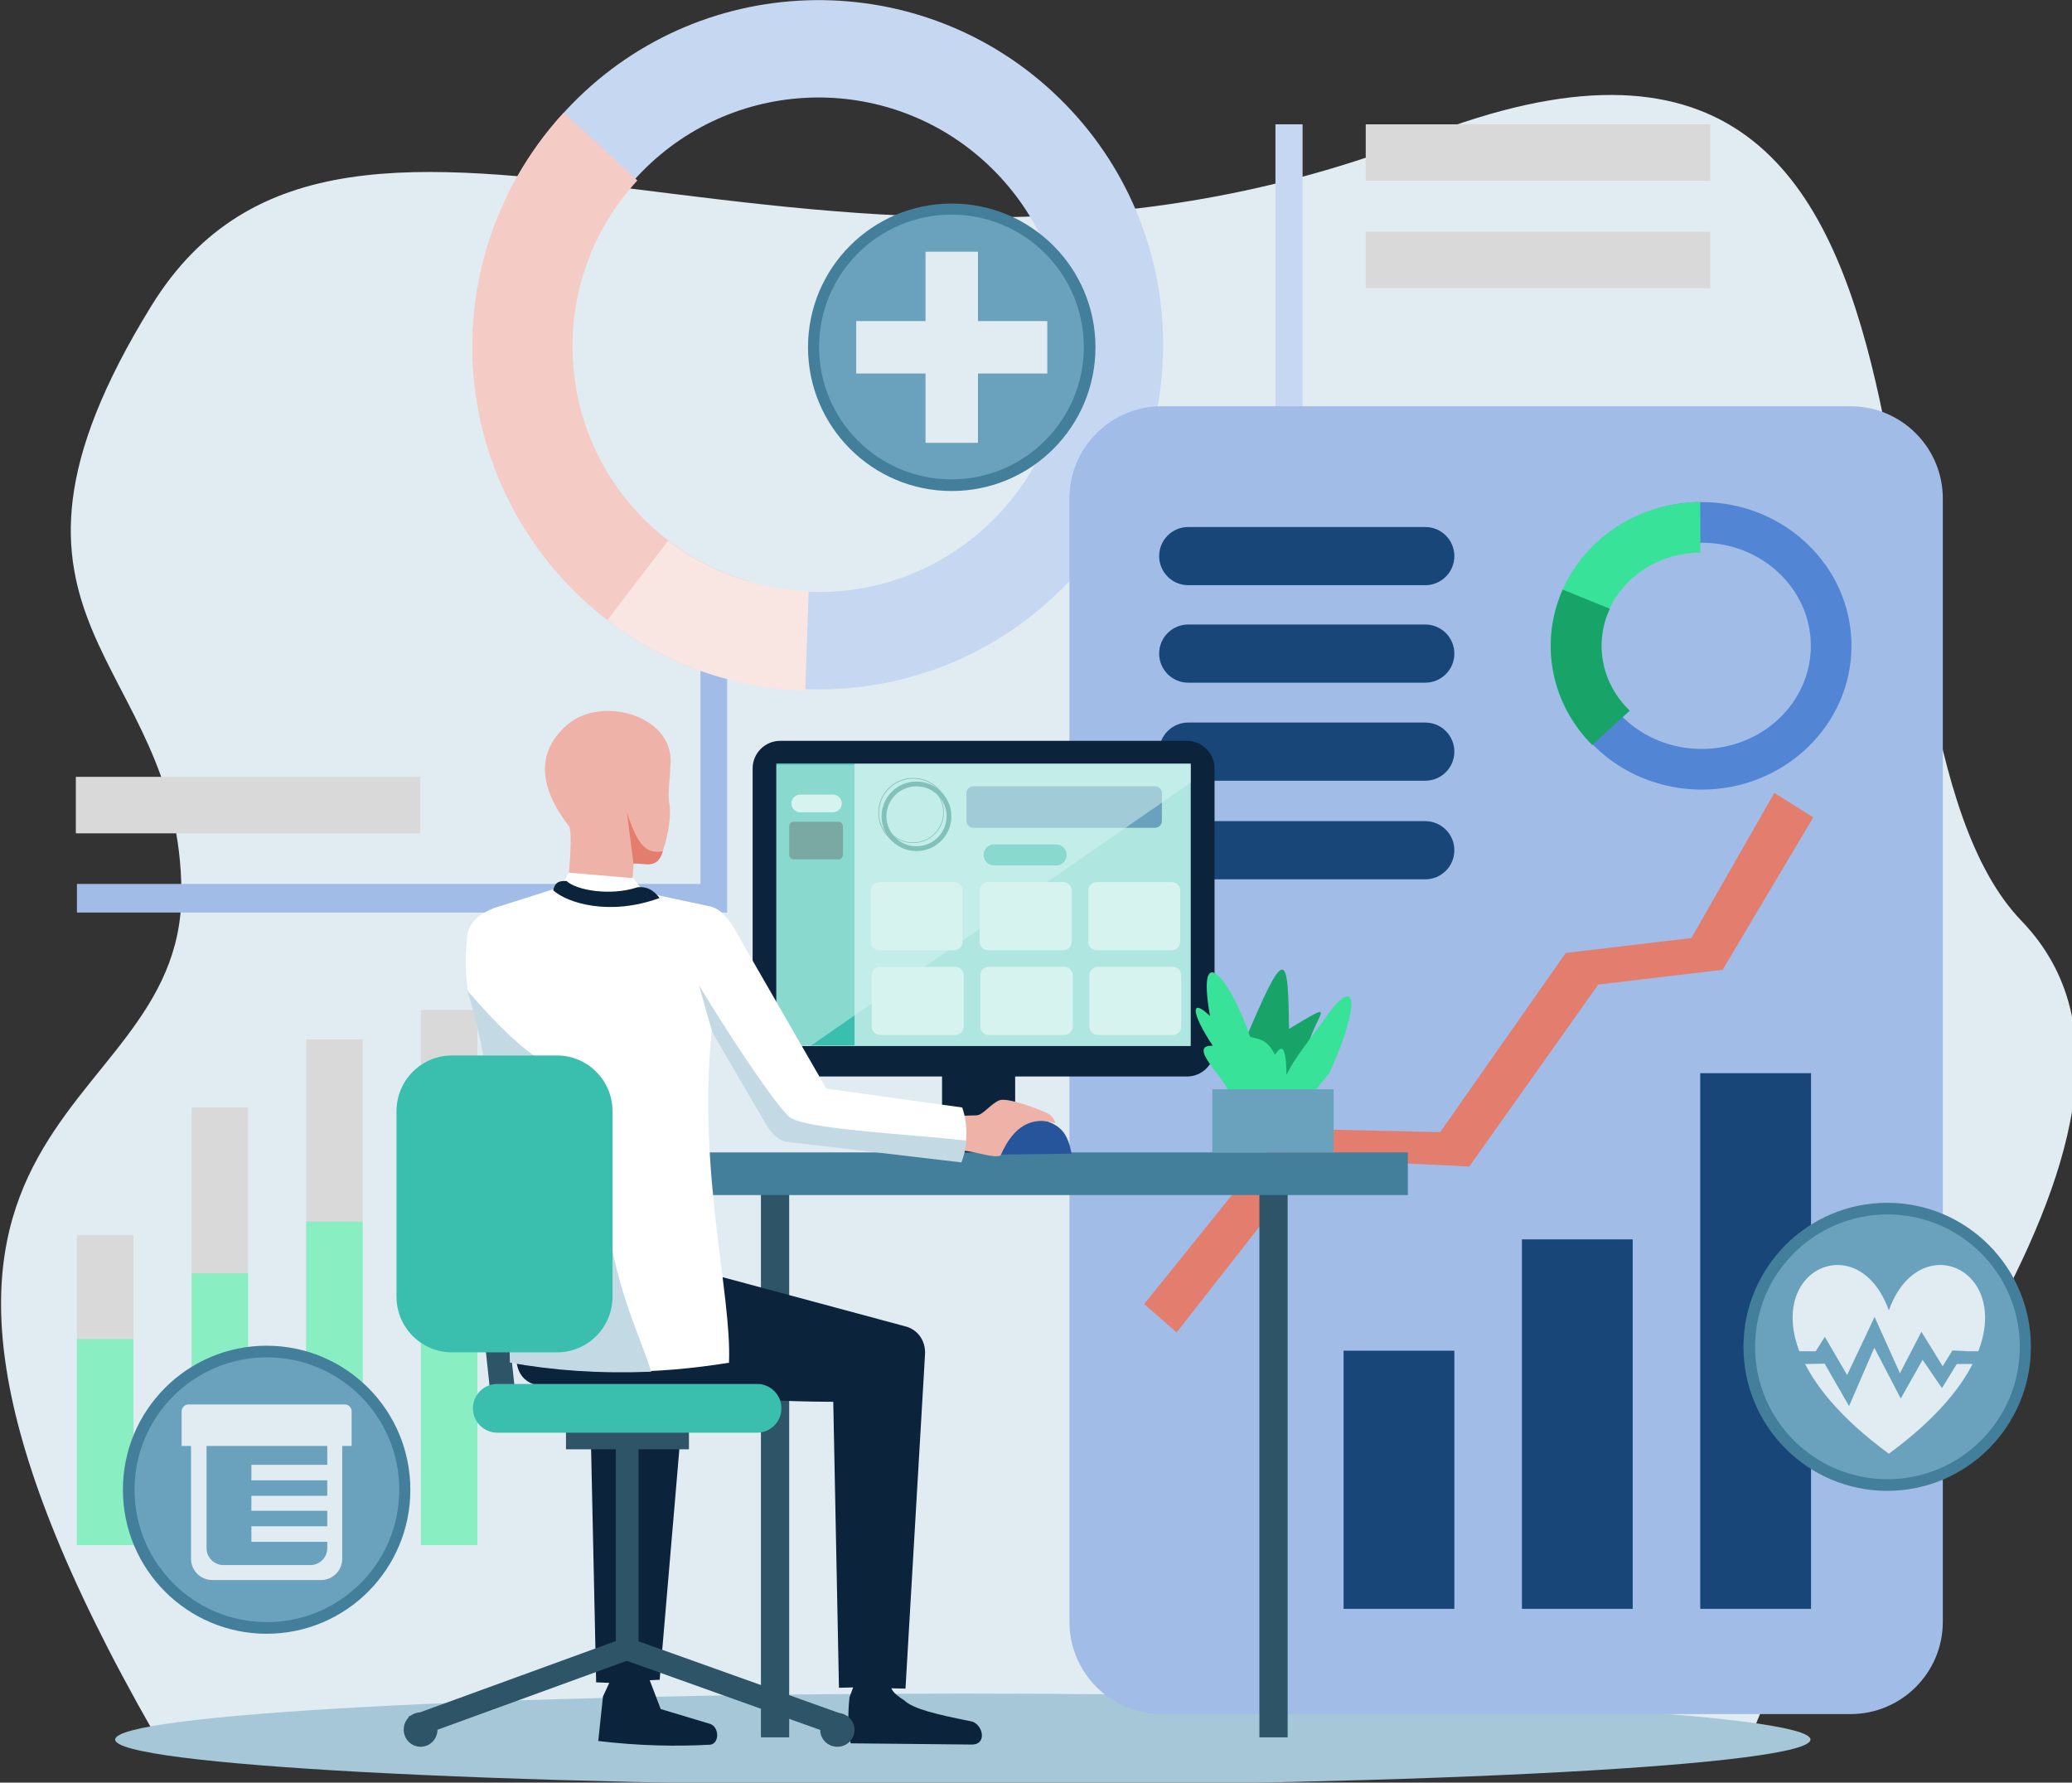 <?xml version="1.0" encoding="UTF-8" standalone="no"?>
<!-- Created with Inkscape (http://www.inkscape.org/) -->

<svg
   width="991.393mm"
   height="852.809mm"
   viewBox="0 0 991.393 852.809"
   version="1.1"
   id="svg5"
   xmlns="http://www.w3.org/2000/svg"
   xmlns:svg="http://www.w3.org/2000/svg">
  <rect x="0" y="0" width="991.393" height="852.809" fill="#333333" stroke="none"/>
  <defs
     id="defs2">
    <clipPath
       id="clip0-9">
      <rect
         x="1215"
         y="132"
         width="3747"
         height="3224"
         id="rect2623" />
    </clipPath>
    <clipPath
       id="clip1-5">
      <rect
         x="2799"
         y="1537"
         width="132"
         height="132"
         id="rect2626" />
    </clipPath>
    <clipPath
       id="clip2-8">
      <rect
         x="2799"
         y="1537"
         width="132"
         height="132"
         id="rect2629" />
    </clipPath>
    <clipPath
       id="clip3-6">
      <rect
         x="2799"
         y="1537"
         width="132"
         height="132"
         id="rect2632" />
    </clipPath>
    <clipPath
       id="clip4-9">
      <path
         d="m 2799,1537 v 125.53 h 33.89 c -0.02,-0.02 -0.04,-0.04 -0.05,-0.06 -1.11,-1.48 -1.07,-2.46 -1.2,-3.98 -0.01,-2.49 0.17,-4.97 0.42,-7.44 0.26,-2.34 0.5,-4.75 1.26,-6.99 0.11,-0.32 0.26,-0.62 0.39,-0.93 4.08,-9.93 3.72,13.75 9.74,4.85 0.02,-0.04 0.06,-0.15 0.07,-0.11 0.02,0.07 -0.02,0.15 -0.03,0.22 -0.05,0.24 -0.1,0.48 -0.15,0.72 -0.06,0.34 -0.11,0.67 -0.16,1 -0.15,0.99 -0.19,1.44 -0.3,2.44 -0.09,1.03 -0.19,2.06 -0.25,3.09 0.2,0.02 0.41,0.04 0.61,0.06 3.12,0.22 6.24,0.44 9.36,0.7 2.06,0.18 4.12,0.43 6.16,0.77 1.34,0.22 2.65,0.58 3.99,0.84 0.95,0.18 1.4,0.23 2.37,0.38 2.62,0.36 5.16,-0.13 7.67,-0.85 1.81,-0.56 3.54,-1.35 5.13,-2.38 1.38,-1.11 2.67,-2.3 4.05,-3.41 3.23,-2.51 6.99,-4.2 10.7,-5.86 4.12,-1.87 8.44,-3.33 12.4,-5.53 0.75,-0.42 1.47,-0.9 2.2,-1.34 2.91,-1.96 5.31,-4.53 6.96,-7.63 1.23,-2.31 1.36,-3.09 2.17,-5.61 0.26,-1.11 0.55,-2.21 0.76,-3.33 0.43,-2.27 0.73,-4.96 0.93,-7.25 0.32,-3.51 0.46,-7.03 0.6,-10.55 0.09,-2.74 0.17,-5.47 0.07,-8.21 -0.06,-1.83 -0.23,-3.65 -0.44,-5.47 -0.22,-1.73 -0.63,-3.44 -1.45,-4.99 -0.27,-0.51 -0.67,-0.88 -1.13,-1.21 -0.62,-0.36 -1.21,-0.76 -1.81,-1.15 -7.06,-4.58 -4.97,-11.13 0.59,-10.98 1.56,0.04 3.38,0.61 5.36,1.89 0.86,0.56 1.73,1.11 2.57,1.7 0.66,0.53 0.89,0.68 1.51,1.29 0.4,0.41 0.78,0.83 1.13,1.28 V 1537 Z m 126.09,96.56 c -0.39,0.96 -0.88,1.96 -1.68,3.36 -1.95,3.44 -4.55,6.47 -7.61,8.98 -0.92,0.76 -1.93,1.4 -2.9,2.1 -0.97,0.58 -1.92,1.18 -2.9,1.73 -4.13,2.26 -8.58,3.83 -12.87,5.75 -2.86,1.28 -5.79,2.54 -8.33,4.41 -1.06,0.85 -2.06,1.77 -3.1,2.64 h 39.39 z m -82.56,24.55 c 0,0.11 0,0.22 0,0.33 0.13,0.34 0.1,0.08 0,-0.33 z"
         id="path2635" />
    </clipPath>
    <clipPath
       id="clip5-9">
      <path
         d="m 2806.09,1543.47 v 45.37 c 0.23,-0.42 0.48,-0.86 0.7,-1.21 0.15,-3.71 0.46,-7.41 1.18,-11.06 0.87,-4.33 1.9,-8.68 4.05,-12.59 0.34,-0.58 0.66,-1.18 1.03,-1.75 1.71,-2.65 3.93,-4.94 6.45,-6.83 0.46,-0.33 0.92,-0.67 1.39,-0.98 1.84,-1.23 3.81,-2.25 5.72,-3.38 2.61,-1.43 5.26,-2.82 7.94,-4.13 2.41,-1.19 4.82,-2.4 7.31,-3.44 z m 82.89,0 c 2.04,0.74 4.05,1.57 6.03,2.44 1.89,0.92 1.73,0.83 3.49,1.76 0.92,0.48 1.82,1 2.74,1.47 0.15,0.08 0.32,0.16 0.48,0.23 v 0 c 9.72,4.65 4.66,14.72 -4.87,9.7 -2.21,-1.16 -4.41,-2.34 -6.65,-3.44 -2.87,-1.22 -5.77,-2.37 -8.77,-3.23 -1.92,-0.56 -2.37,-0.62 -4.32,-1.04 -3.67,-0.73 -7.4,-1.11 -11.13,-1.35 -1.95,-0.12 -3.92,-0.17 -5.87,-0.04 -1.12,0.07 -1.58,0.15 -2.7,0.31 -3.15,0.45 -6.19,1.38 -9.21,2.37 -3.06,1.06 -5.94,2.56 -8.85,3.99 -2.53,1.24 -5.02,2.55 -7.49,3.9 -1.71,1.02 -3.5,1.92 -5.15,3.04 -0.3,0.2 -0.58,0.43 -0.88,0.64 -1.5,1.16 -2.82,2.54 -3.81,4.16 -0.2,0.33 -0.38,0.68 -0.57,1.02 -1.49,2.89 -2.17,6.11 -2.8,9.28 -0.62,3.18 -0.88,6.41 -0.99,9.64 -0.06,4.37 0,8.74 0.04,13.1 0,1.56 0.06,3.11 -0.02,4.67 -0.02,0.43 -0.12,1.75 -0.29,2.13 -0.38,0.89 -0.93,1.71 -1.39,2.56 -0.66,0.04 -1.33,0.11 -1.99,0.18 -0.01,1.22 0.03,1.88 0.1,3.3 0.18,3 0.71,5.97 1.41,8.9 0.63,2.35 1.47,4.64 2.35,6.91 0.84,2.09 1.91,4.09 2.97,6.07 1.23,2.21 2.54,4.37 3.84,6.54 1.09,1.81 2.2,3.6 3.34,5.37 0.9,1.41 1.83,2.78 2.74,4.17 0.27,0.4 0.55,0.79 0.87,1.15 0.18,0.2 0.2,0.25 0.14,0.13 0.09,0.06 0.21,0.19 0.32,0.22 0.03,0.02 -0.06,-0.04 -0.08,-0.07 0,0 0.02,0 0.03,0.01 0.07,0.02 0.13,0.05 0.19,0.08 0.46,0.21 0.25,0.11 0.62,0.27 0.42,0.19 0.81,0.38 1.18,0.58 h 83.39 v -111.12 z m -82.89,86.06 v 25.06 h 13.22 c -0.15,-0.22 -0.3,-0.45 -0.45,-0.68 -1.21,-1.87 -2.38,-3.76 -3.53,-5.67 -1.39,-2.32 -2.79,-4.63 -4.09,-6.99 -1.28,-2.37 -2.54,-4.76 -3.53,-7.27 -0.57,-1.47 -1.12,-2.95 -1.62,-4.45 z"
         id="path2638" />
    </clipPath>
  </defs>
  <g
     id="layer1"
     transform="translate(395.632,284.469)">
    <g
       clip-path="url(#clip0-9)"
       transform="matrix(0.265,0,0,0.265,-717.101,-319.601)"
       id="g2831">
      <path
         d="M 1490.57,3260.13 4370.51,3281 C 4490.16,2907.42 5224.06,2170 4863.02,1795.03 4501.99,1420.06 4860.24,-42.953 3782,380.02 2703.76,802.993 1842.56,107.314 1486.4,684.727 c -356.17,577.413 53.56,630.983 54.26,1060.213 0.69,429.24 -698.425,382.62 -50.09,1515.19 z"
         fill="#e1ecf2"
         fill-rule="evenodd"
         id="path2643" />
      <path
         d="m 1421,3273 c 0,-45.84 685.23,-83 1530.5,-83 845.27,0 1530.5,37.16 1530.5,83 0,45.84 -685.23,83 -1530.5,83 -845.27,0 -1530.5,-37.16 -1530.5,-83 z"
         fill="#a6c7d8"
         fill-rule="evenodd"
         id="path2645" />
      <path
         d="M 0,0 H 48.167 V 407.334 H 1174 V 459 H 0 Z"
         fill="#a0bce7"
         fill-rule="evenodd"
         transform="matrix(-1,0,0,1,2526,1321)"
         id="path2647" />
      <path
         d="M 2256.14,1199.99 C 2010.37,959.807 2005.85,565.869 2246.03,320.106 2486.22,74.342 2880.16,69.82 3125.92,310.004 c 245.76,240.185 250.29,634.123 10.1,879.886 -240.18,245.76 -634.12,250.29 -879.88,10.1 z m 122.87,-125.73 c 176.33,172.33 458.96,169.08 631.28,-7.24 172.33,-176.329 169.08,-458.964 -7.24,-631.287 -176.33,-172.323 -458.96,-169.079 -631.29,7.247 -172.32,176.325 -169.08,458.961 7.25,631.28 z"
         fill="#c6d7f1"
         fill-rule="evenodd"
         id="path2649" />
      <path
         d="m 2517.6,1356.31 c -330.48,-94.2 -522.02,-438.471 -427.82,-768.946 26.74,-93.785 75.14,-179.972 141.31,-251.61 l 132.8,122.668 c -165.41,179.088 -154.33,458.362 24.76,623.778 50.83,46.94 111.97,81.28 178.51,100.25 z"
         fill="#f4cbc5"
         fill-rule="evenodd"
         id="path2651" />
      <path
         d="m 2667.03,1379.79 c -129.5,-4.4 -254.4,-49.12 -357.26,-127.92 l 109.61,-143.09 c 73.07,55.98 161.78,87.74 253.77,90.87 z"
         fill="#f9e5e2"
         fill-rule="evenodd"
         id="path2653" />
      <rect
         x="1350"
         y="1535"
         width="622"
         height="102"
         fill="#d9d9d9"
         id="rect2655" />
      <rect
         x="1973"
         y="1956"
         width="102"
         height="966"
         fill="#d9d9d9"
         id="rect2657" />
      <rect
         x="1973"
         y="2297"
         width="102"
         height="625"
         fill="#8aeec3"
         id="rect2659" />
      <rect
         x="1766"
         y="2009"
         width="102"
         height="913"
         fill="#d9d9d9"
         id="rect2661" />
      <rect
         x="1766"
         y="2338"
         width="102"
         height="584"
         fill="#8aeec3"
         id="rect2663" />
      <rect
         x="1559"
         y="2132"
         width="102"
         height="790"
         fill="#d9d9d9"
         id="rect2665" />
      <rect
         x="1559"
         y="2431"
         width="102"
         height="491"
         fill="#8aeec3"
         id="rect2667" />
      <rect
         x="1352"
         y="2362"
         width="102"
         height="560"
         fill="#d9d9d9"
         id="rect2669" />
      <rect
         x="1352"
         y="2550"
         width="102"
         height="372"
         fill="#8aeec3"
         id="rect2671" />
      <rect
         x="0"
         y="0"
         width="49"
         height="2565"
         fill="#c6d7f1"
         transform="matrix(-1,0,0,1,3565,357)"
         id="rect2673" />
      <rect
         x="3679"
         y="357"
         width="622"
         height="102"
         fill="#d9d9d9"
         id="rect2675" />
      <rect
         x="3679"
         y="551"
         width="622"
         height="102"
         fill="#d9d9d9"
         id="rect2677" />
      <path
         d="M 3144,1032.67 C 3144,940.619 3218.62,866 3310.67,866 h 1243.6 c 92.05,0 166.67,74.619 166.67,166.67 v 2027.66 c 0,92.05 -74.62,166.67 -166.67,166.67 H 3310.67 C 3218.62,3227 3144,3152.38 3144,3060.33 Z"
         fill="#a0bce7"
         fill-rule="evenodd"
         id="path2679" />
      <path
         d="m 3306,1136.5 c 0,-28.99 23.51,-52.5 52.5,-52.5 h 428 c 29,0 52.5,23.51 52.5,52.5 v 0 c 0,29 -23.51,52.5 -52.5,52.5 h -428 c -28.99,0 -52.5,-23.51 -52.5,-52.5 z"
         fill="#184678"
         fill-rule="evenodd"
         id="path2681" />
      <path
         d="m 3306,1312.5 c 0,-28.99 23.51,-52.5 52.5,-52.5 h 428 c 29,0 52.5,23.51 52.5,52.5 v 0 c 0,29 -23.51,52.5 -52.5,52.5 h -428 c -28.99,0 -52.5,-23.51 -52.5,-52.5 z"
         fill="#184678"
         fill-rule="evenodd"
         id="path2683" />
      <path
         d="m 3306,1489.5 c 0,-28.99 23.51,-52.5 52.5,-52.5 h 428 c 29,0 52.5,23.51 52.5,52.5 v 0 c 0,29 -23.51,52.5 -52.5,52.5 h -428 c -28.99,0 -52.5,-23.51 -52.5,-52.5 z"
         fill="#184678"
         fill-rule="evenodd"
         id="path2685" />
      <path
         d="m 4015,1298.5 c 0,-143.32 121.11,-259.5 270.5,-259.5 149.39,0 270.5,116.18 270.5,259.5 0,143.32 -121.11,259.5 -270.5,259.5 -149.39,0 -270.5,-116.18 -270.5,-259.5 z m 73.32,0 c 0,102.83 88.28,186.18 197.18,186.18 108.9,0 197.18,-83.35 197.18,-186.18 0,-102.82 -88.28,-186.18 -197.18,-186.18 -108.9,0 -197.18,83.36 -197.18,186.18 z"
         fill="#5285d3"
         fill-rule="evenodd"
         id="path2687" />
      <path
         d="m 4048.1,1426.22 c -73.67,-124.75 -27.77,-283.07 102.52,-353.61 40.37,-21.86 85.92,-33.43 132.3,-33.61 l 0.38,91.22 c -99.29,0.36 -179.47,76 -179.08,168.94 0.12,29.36 8.45,58.18 24.16,83.6 z"
         fill="#38e299"
         fill-rule="evenodd"
         id="path2689" />
      <path
         d="m 4087.86,1477.57 c -74.66,-74.99 -95.59,-185.32 -53.23,-280.67 l 85.08,34.67 c -29.07,62.49 -14.83,135.24 36.03,184.03 z"
         fill="#18a468"
         fill-rule="evenodd"
         id="path2691" />
      <path
         d="m 3279,2486.76 58.56,51.24 245.23,-313.25 283.12,13.75 232.93,-328.51 224.66,-26.79 163.5,-275.09 -70.26,-44.11 -149.76,262.03 -226.85,26.88 -226.75,323.51 -279.4,-6.34 z"
         fill="#e37e6e"
         fill-rule="evenodd"
         id="path2693" />
      <rect
         x="4283"
         y="2070"
         width="200"
         height="967"
         fill="#184678"
         id="rect2695" />
      <rect
         x="3961"
         y="2370"
         width="200"
         height="667"
         fill="#184678"
         id="rect2697" />
      <rect
         x="3639"
         y="2571"
         width="200"
         height="466"
         fill="#184678"
         id="rect2699" />
      <path
         d="m 3306,1667.5 c 0,-28.99 23.51,-52.5 52.5,-52.5 h 428 c 29,0 52.5,23.51 52.5,52.5 v 0 c 0,29 -23.51,52.5 -52.5,52.5 h -428 c -28.99,0 -52.5,-23.51 -52.5,-52.5 z"
         fill="#184678"
         fill-rule="evenodd"
         id="path2701" />
      <rect
         x="2914"
         y="2038"
         width="132"
         height="235"
         fill="#0c233c"
         id="rect2703" />
      <path
         d="m 2572,1519.9 c 0,-27.56 22.34,-49.9 49.9,-49.9 h 734.2 c 27.56,0 49.9,22.34 49.9,49.9 v 506.2 c 0,27.56 -22.34,49.9 -49.9,49.9 h -734.2 c -27.56,0 -49.9,-22.34 -49.9,-49.9 z"
         fill="#0c233c"
         fill-rule="evenodd"
         id="path2705" />
      <rect
         x="2615"
         y="1511"
         width="748"
         height="510"
         fill="#afe6e0"
         id="rect2707" />
      <g
         clip-path="url(#clip1-5)"
         id="g2723">
        <g
           clip-path="url(#clip2-8)"
           id="g2721">
          <g
             clip-path="url(#clip3-6)"
             id="g2719">
            <path
               d="m 129.354,107.452 c 0,-34.665 28.101,-62.766 62.766,-62.766 34.664,0 62.766,28.101 62.766,62.766 0,34.664 -28.102,62.766 -62.766,62.766 -34.665,0 -62.766,-28.102 -62.766,-62.766 z m 8.675,0 c 0,29.873 24.217,54.09 54.091,54.09 29.873,0 54.09,-24.217 54.09,-54.09 0,-29.874 -24.217,-54.091 -54.09,-54.091 -29.874,0 -54.091,24.217 -54.091,54.091 z"
               fill="#2c8e82"
               fill-rule="evenodd"
               transform="matrix(1.004,0,0,1,2674.97,1498.78)"
               id="path2709" />
            <g
               clip-path="url(#clip4-9)"
               id="g2713">
              <path
                 d="m 123.474,100.984 c 0,-34.665 28.101,-62.766 62.766,-62.766 34.665,0 62.766,28.101 62.766,62.766 0,34.665 -28.101,62.766 -62.766,62.766 -34.665,0 -62.766,-28.101 -62.766,-62.766 z m 1.293,0 c 0,33.951 27.522,61.473 61.473,61.473 33.951,0 61.473,-27.522 61.473,-61.473 0,-33.951 -27.522,-61.473 -61.473,-61.473 -33.951,0 -61.473,27.522 -61.473,61.473 z"
                 fill="#2c8e82"
                 fill-rule="evenodd"
                 transform="matrix(1.004,0,0,1,2674.97,1498.78)"
                 id="path2711" />
            </g>
            <g
               clip-path="url(#clip5-9)"
               id="g2717">
              <path
                 d="m 130.53,100.249 c 0,-30.687 24.81,-55.563 55.416,-55.563 30.606,0 55.416,24.877 55.416,55.563 0,30.687 -24.81,55.563 -55.416,55.563 -30.606,0 -55.416,-24.876 -55.416,-55.563 z m 1.141,0 c 0,30.056 24.3,54.422 54.275,54.422 29.975,0 54.275,-24.366 54.275,-54.422 0,-30.056 -24.3,-54.422 -54.275,-54.422 -29.975,0 -54.275,24.366 -54.275,54.422 z"
                 fill="#2c8e82"
                 fill-rule="evenodd"
                 transform="matrix(1.004,0,0,1,2674.97,1498.78)"
                 id="path2715" />
            </g>
          </g>
        </g>
      </g>
      <rect
         x="2615"
         y="1511"
         width="141"
         height="509"
         fill="#3abeae"
         id="rect2725" />
      <path
         d="m 2958,1564.5 c 0,-6.9 5.6,-12.5 12.5,-12.5 h 328 c 6.9,0 12.5,5.6 12.5,12.5 v 50 c 0,6.9 -5.6,12.5 -12.5,12.5 h -328 c -6.9,0 -12.5,-5.6 -12.5,-12.5 z"
         fill="#6aa2be"
         fill-rule="evenodd"
         id="path2727" />
      <path
         d="m 2989,1676 c 0,-10.49 8.51,-19 19,-19 h 112 c 10.49,0 19,8.51 19,19 v 0 c 0,10.49 -8.51,19 -19,19 h -112 c -10.49,0 -19,-8.51 -19,-19 z"
         fill="#3abeae"
         fill-rule="evenodd"
         id="path2729" />
      <path
         d="m 2642,1583 c 0,-8.84 7.16,-16 16,-16 h 59 c 8.84,0 16,7.16 16,16 v 0 c 0,8.84 -7.16,16 -16,16 h -59 c -8.84,0 -16,-7.16 -16,-16 z"
         fill="#d7f3ef"
         fill-rule="evenodd"
         id="path2731" />
      <path
         d="m 2638,1624.16 c 0,-4.51 3.65,-8.16 8.16,-8.16 h 80.68 c 4.51,0 8.16,3.65 8.16,8.16 v 51.68 c 0,4.51 -3.65,8.16 -8.16,8.16 h -80.68 c -4.51,0 -8.16,-3.65 -8.16,-8.16 z"
         fill="#1d5f57"
         fill-rule="evenodd"
         id="path2733" />
      <path
         d="m 2785,1740.25 c 0,-8.42 6.83,-15.25 15.25,-15.25 h 135.5 c 8.42,0 15.25,6.83 15.25,15.25 v 92.5 c 0,8.42 -6.83,15.25 -15.25,15.25 h -135.5 c -8.42,0 -15.25,-6.83 -15.25,-15.25 z"
         fill="#d7f3ef"
         fill-rule="evenodd"
         id="path2735" />
      <path
         d="m 2982,1740.25 c 0,-8.42 6.83,-15.25 15.25,-15.25 h 135.5 c 8.42,0 15.25,6.83 15.25,15.25 v 92.5 c 0,8.42 -6.83,15.25 -15.25,15.25 h -135.5 c -8.42,0 -15.25,-6.83 -15.25,-15.25 z"
         fill="#d7f3ef"
         fill-rule="evenodd"
         id="path2737" />
      <path
         d="m 3178,1740.25 c 0,-8.42 6.83,-15.25 15.25,-15.25 h 135.5 c 8.42,0 15.25,6.83 15.25,15.25 v 92.5 c 0,8.42 -6.83,15.25 -15.25,15.25 h -135.5 c -8.42,0 -15.25,-6.83 -15.25,-15.25 z"
         fill="#d7f3ef"
         fill-rule="evenodd"
         id="path2739" />
      <path
         d="m 2787,1893.25 c 0,-8.42 6.83,-15.25 15.25,-15.25 h 135.5 c 8.42,0 15.25,6.83 15.25,15.25 v 92.5 c 0,8.42 -6.83,15.25 -15.25,15.25 h -135.5 c -8.42,0 -15.25,-6.83 -15.25,-15.25 z"
         fill="#d7f3ef"
         fill-rule="evenodd"
         id="path2741" />
      <path
         d="m 2983,1893.25 c 0,-8.42 6.83,-15.25 15.25,-15.25 h 136.5 c 8.42,0 15.25,6.83 15.25,15.25 v 92.5 c 0,8.42 -6.83,15.25 -15.25,15.25 h -136.5 c -8.42,0 -15.25,-6.83 -15.25,-15.25 z"
         fill="#d7f3ef"
         fill-rule="evenodd"
         id="path2743" />
      <path
         d="m 3180,1893.25 c 0,-8.42 6.83,-15.25 15.25,-15.25 h 135.5 c 8.42,0 15.25,6.83 15.25,15.25 v 92.5 c 0,8.42 -6.83,15.25 -15.25,15.25 h -135.5 c -8.42,0 -15.25,-6.83 -15.25,-15.25 z"
         fill="#d7f3ef"
         fill-rule="evenodd"
         id="path2745" />
      <path
         d="M 0,0 H 61.124 L 748,475.447 V 508 H 0 Z"
         fill="#d7f3ef"
         fill-rule="evenodd"
         fill-opacity="0.502"
         transform="matrix(1,0,0,-1,2615,2021)"
         id="path2747" />
      <rect
         x="2587"
         y="2281"
         width="51"
         height="988"
         fill="#2d5467"
         id="rect2749" />
      <rect
         x="3487"
         y="2281"
         width="51"
         height="988"
         fill="#2d5467"
         id="rect2751" />
      <rect
         x="2366"
         y="2213"
         width="1389"
         height="77"
         fill="#437e9b"
         id="rect2753" />
      <path
         d="m 2280,2732 9.48,437.71 23.7,0.95 -11.38,24.58 -8.53,80.36 c 73.31,8.82 140.93,10.08 202.86,6.61 16.43,-3.15 15.8,-32.77 -1.89,-37.81 l -88.16,-26.47 -19.91,-52 18.01,-0.94 36.97,-432.99 z"
         fill="#0c233c"
         fill-rule="evenodd"
         id="path2755" />
      <path
         d="m 2145,2577.58 c -0.48,52.97 34.51,62 90.07,60.4 172.91,4.64 305.37,24.87 482.53,25.26 l 10.27,516.26 25.66,-0.64 -6.59,17.56 c -2.86,26.38 -3.6,59.84 2.06,83.39 l 219.82,2.19 c 28.56,-1.31 17.4,-39.47 -3.69,-42.2 -60.14,-12.05 -103.25,-21.98 -119.4,-37.58 -9.88,-6.56 -19.76,-13.12 -23.25,-21.8 l 25.51,0.64 35.15,-601.28 c 2.47,-28.9 -15.63,-47.87 -35.15,-52.67 L 2424,2413"
         fill="#0c233c"
         fill-rule="evenodd"
         id="path2757" />
      <path
         d="m 3011,2217 v 0 l 137,-1.76 c -7.33,-35.1 -17.51,-57.22 -71.69,-64.24 -44.49,17.79 -43.54,44 -65.31,66 z"
         fill="#27559c"
         fill-rule="evenodd"
         id="path2759" />
      <path
         d="m 2948.77,2209.7 c 27.97,1.43 59.49,15.02 71.1,8.58 23.46,-54.35 57.58,-70.8 98.11,-57.93 0.47,-5.96 -6.17,-14.06 -13.51,-17.88 -18.49,-9.06 -72.52,-28.84 -86.74,-23.6 -15.87,6.2 -29.62,26.7 -41.23,27.18 l -45.5,1.43 z"
         fill="#eeb2a8"
         fill-rule="evenodd"
         id="path2761" />
      <path
         d="m 2236.86,1737.77 c 5.52,-39.2 9.61,-103.92 3.78,-113.37 -45.04,-57.94 -68.03,-125.65 -4.72,-182.33 63.31,-56.69 201.03,-16.3 187.1,76.52 0.55,19.13 -4.57,41.1 -1.89,61.65 7,35.9 -10.79,93.05 -17.25,102.03 -11.65,19.68 -41.02,2.52 -47.01,10.16 0.08,19.52 -5.51,35.5 0.24,58.57 z"
         fill="#eeb2a8"
         fill-rule="evenodd"
         id="path2763" />
      <path
         d="M 2356.85,1691.66 2345,1599 c 18.43,57.51 34.36,76.33 65,70.3 -10.53,34.08 -32.2,20.94 -53.15,22.36 z"
         fill="#e37e6e"
         fill-rule="evenodd"
         id="path2765" />
      <path
         d="m 2240.1,1708 116.26,9.92 19.85,25.52 119.09,25.52 c 25.52,5.68 41.11,34.03 59.55,68.06 l 150.28,260.87 245.27,34.03 c 11.58,33.31 8.98,65.21 -1.42,97.82 l -304.82,-36.86 c -25.99,-2.83 -35.68,-18.43 -48.2,-34.03 l -97.83,-165.88 c -25.75,256.62 36.39,474.96 31.2,599.73 -131.38,21.26 -258.98,22.68 -399.81,-1.42 l -35.45,-527.42 c 0.48,-49.15 -33.08,-121.69 -36.86,-147.45 -4.96,-35.44 -3.54,-68.05 0,-97.82 4.02,-21.98 23.63,-37.57 48.21,-46.79 l 120.51,-38.28 z"
         fill="#ffffff"
         fill-rule="evenodd"
         id="path2767" />
      <rect
         x="2235"
         y="2708"
         width="222"
         height="41"
         fill="#2d5467"
         id="rect2769" />
      <rect
         x="2325"
         y="2708"
         width="41"
         height="422"
         fill="#2d5467"
         id="rect2771" />
      <path
         d="m 2328.74,3125.14 13.56,-37.97 397.15,141.9 -13.56,37.96 z"
         fill="#2d5467"
         fill-rule="evenodd"
         id="path2773" />
      <path
         d="m 2346.96,3087.17 13.78,37.89 -396.3,144.24 -13.79,-37.88 z"
         fill="#2d5467"
         fill-rule="evenodd"
         id="path2775" />
      <path
         d="m 1942,3255 c 0,-17.12 13.66,-31 30.5,-31 16.84,0 30.5,13.88 30.5,31 0,17.12 -13.66,31 -30.5,31 -16.84,0 -30.5,-13.88 -30.5,-31 z"
         fill="#2d5467"
         fill-rule="evenodd"
         id="path2777" />
      <path
         d="m 2694,3255.5 c 0,-16.84 13.88,-30.5 31,-30.5 17.12,0 31,13.66 31,30.5 0,16.84 -13.88,30.5 -31,30.5 -17.12,0 -31,-13.66 -31,-30.5 z"
         fill="#2d5467"
         fill-rule="evenodd"
         id="path2779" />
      <path
         d="m 2089.56,2565.14 c -0.38,-3.59 2.22,-6.81 5.81,-7.2 l 31.46,-3.37 c 3.6,-0.39 6.82,2.21 7.2,5.8 l 10.57,98.56 c 0.38,3.59 -2.21,6.81 -5.81,7.2 l -31.46,3.37 c -3.59,0.38 -6.82,-2.21 -7.2,-5.8 z"
         fill="#2d5467"
         fill-rule="evenodd"
         id="path2781" />
      <path
         d="m 2067,2675 c 0,-24.3 19.7,-44 44,-44 h 469 c 24.3,0 44,19.7 44,44 v 0 c 0,24.3 -19.7,44 -44,44 h -469 c -24.3,0 -44,-19.7 -44,-44 z"
         fill="#3abeae"
         fill-rule="evenodd"
         id="path2783" />
      <path
         d="m 2057,1921 c 81.73,93.04 121.7,130.69 254.91,195.08 -32.24,262.91 45.72,393.81 77.09,492.87 -94.59,3.62 -176.88,-2.2 -255.38,-16.54 C 2128.89,2213 2086.51,2016.54 2057,1921 Z"
         fill="#c3dae5"
         fill-rule="evenodd"
         id="path2785" />
      <path
         d="m 1929,2138.44 c 0,-55.47 44.97,-100.44 100.44,-100.44 h 189.12 c 55.47,0 100.44,44.97 100.44,100.44 v 335.12 c 0,55.47 -44.97,100.44 -100.44,100.44 H 2029.44 C 1973.97,2574 1929,2529.03 1929,2473.56 Z"
         fill="#3abeae"
         fill-rule="evenodd"
         id="path2787" />
      <path
         d="m 2212,1739.92 c 2.76,-13.47 8.91,-17.6 24.11,-16.83 17.15,16.5 78.74,27.6 128.28,11.22 20.74,-1.87 31.31,9.02 39.61,19.42 -90.74,33.19 -166.8,8.95 -192,-13.81 z"
         fill="#0c233c"
         fill-rule="evenodd"
         id="path2789" />
      <path
         d="M 2499.28,1996.36 2475,1911 c 53.79,89.39 133.07,208.61 161.36,236.21 20.37,23.45 206.49,31.85 321.64,44.37 -1.39,14.28 -3.9,26.85 -9.26,39.42 l -316.7,-37.26 c -14.86,-3.02 -29.15,-18.54 -37.77,-34.63 z"
         fill="#c3dae5"
         fill-rule="evenodd"
         id="path2791" />
      <path
         d="m 3461,2010.92 c 72.58,-171.91 77.94,-162.14 79.43,-20.91 86.27,-51.6 55.35,-33.87 35.54,24.5 l -1.66,67.53 -56.66,8.96 z"
         fill="#18a468"
         fill-rule="evenodd"
         id="path2793" />
      <path
         d="m 3431.94,2104.01 c -9.7,-27.86 -75.96,-85.08 -29.11,-83.58 -39.18,-58.62 -41.21,-88.47 -4.99,-53.62 -25.78,-145.9 38.81,-62.91 72.36,37.44 16.63,5.4 29.94,3 44.91,32.36 6.37,-8.29 19.96,-32.16 20.79,36.25 14.97,-30.66 42.14,-63.71 64.31,-94.37 64.04,-94.97 71.53,-37.75 13.03,91.37 l -25.78,31.46 -65.7,11.68 z"
         fill="#38e299"
         fill-rule="evenodd"
         id="path2795" />
      <rect
         x="3402"
         y="2099"
         width="219"
         height="114"
         fill="#6aa2be"
         id="rect2797" />
      <path
         d="M 2672,759.5 C 2672,616.182 2788.18,500 2931.5,500 3074.82,500 3191,616.182 3191,759.5 3191,902.818 3074.82,1019 2931.5,1019 2788.18,1019 2672,902.818 2672,759.5 Z"
         fill="#437e9b"
         fill-rule="evenodd"
         id="path2799" />
      <path
         d="m 2692,759 c 0,-131.996 107,-239 239,-239 132,0 239,107.004 239,239 0,131.996 -107,239 -239,239 -132,0 -239,-107.004 -239,-239 z"
         fill="#6aa2be"
         fill-rule="evenodd"
         id="path2801" />
      <path
         d="m 2759,712.149 h 125.15 V 587 h 94.7 V 712.149 H 3104 v 94.702 H 2978.85 V 932 h -94.7 V 806.851 H 2759 Z"
         fill="#e1ecf2"
         fill-rule="evenodd"
         id="path2803" />
      <path
         d="m 4361,2564 c 0,-143.59 116.18,-260 259.5,-260 143.32,0 259.5,116.41 259.5,260 0,143.59 -116.18,260 -259.5,260 -143.32,0 -259.5,-116.41 -259.5,-260 z"
         fill="#437e9b"
         fill-rule="evenodd"
         id="path2805" />
      <path
         d="m 4382,2564 c 0,-132 107,-239 239,-239 132,0 239,107 239,239 0,132 -107,239 -239,239 -132,0 -239,-107 -239,-239 z"
         fill="#6aa2be"
         fill-rule="evenodd"
         id="path2807" />
      <path
         d="m 4623.5,2498.25 c 71.88,-201.25 352.19,0 0,258.75 -352.19,-258.75 -71.88,-460 0,-258.75 z"
         fill="#e1ecf2"
         fill-rule="evenodd"
         id="path2809" />
      <rect
         x="4738"
         y="2572"
         width="80"
         height="23"
         fill="#6aa2be"
         id="rect2811" />
      <path
         d="m 4491.42,2572.1 16.47,-26.14 40.27,68.93 49.59,-104.89 45.77,101.73 38.77,-74.92 38.44,62.26 17.47,-28.47 24.8,1 c -5.33,7.55 -10.82,14.77 -16.14,22.31 l -27.46,44.62 -34.95,-51.11 -39.44,69.93 -47.76,-91.74 -45.59,105.39 -44.1,-76.59 -65.9,1.17 -5.66,-23.81 z"
         fill="#6aa2be"
         fill-rule="evenodd"
         id="path2813" />
      <path
         d="m 1435,2822 c 0,-143.59 116.18,-260 259.5,-260 143.32,0 259.5,116.41 259.5,260 0,143.59 -116.18,260 -259.5,260 -143.32,0 -259.5,-116.41 -259.5,-260 z"
         fill="#437e9b"
         fill-rule="evenodd"
         id="path2815" />
      <path
         d="m 1456,2822 c 0,-132 107,-239 239,-239 132,0 239,107 239,239 0,132 -107,239 -239,239 -132,0 -239,-107 -239,-239 z"
         fill="#6aa2be"
         fill-rule="evenodd"
         id="path2817" />
      <path
         d="m 1558,2729.29 c 0,-21.15 17.14,-38.29 38.29,-38.29 h 196.42 c 21.15,0 38.29,17.14 38.29,38.29 v 217.42 c 0,21.15 -17.14,38.29 -38.29,38.29 h -196.42 c -21.15,0 -38.29,-17.14 -38.29,-38.29 z"
         fill="#e1ecf2"
         fill-rule="evenodd"
         id="path2819" />
      <path
         d="m 1586,2721.57 c 0,-16.88 13.69,-30.57 30.57,-30.57 h 156.86 c 16.88,0 30.57,13.69 30.57,30.57 v 205.86 c 0,16.88 -13.69,30.57 -30.57,30.57 h -156.86 c -16.88,0 -30.57,-13.69 -30.57,-30.57 z"
         fill="#6aa2be"
         fill-rule="evenodd"
         id="path2821" />
      <path
         d="m 1553.5,2668 h 282 c 6.9,0 12.5,5.6 12.5,12.5 v 62.5 h -307 v -62.5 c 0,-6.9 5.6,-12.5 12.5,-12.5 z"
         fill="#e1ecf2"
         fill-rule="evenodd"
         id="path2823" />
      <rect
         x="1667"
         y="2777"
         width="146"
         height="28"
         fill="#e1ecf2"
         id="rect2825" />
      <rect
         x="1667"
         y="2833"
         width="146"
         height="27"
         fill="#e1ecf2"
         id="rect2827" />
      <rect
         x="1667"
         y="2888"
         width="146"
         height="28"
         fill="#e1ecf2"
         id="rect2829" />
    </g>
  </g>
</svg>
